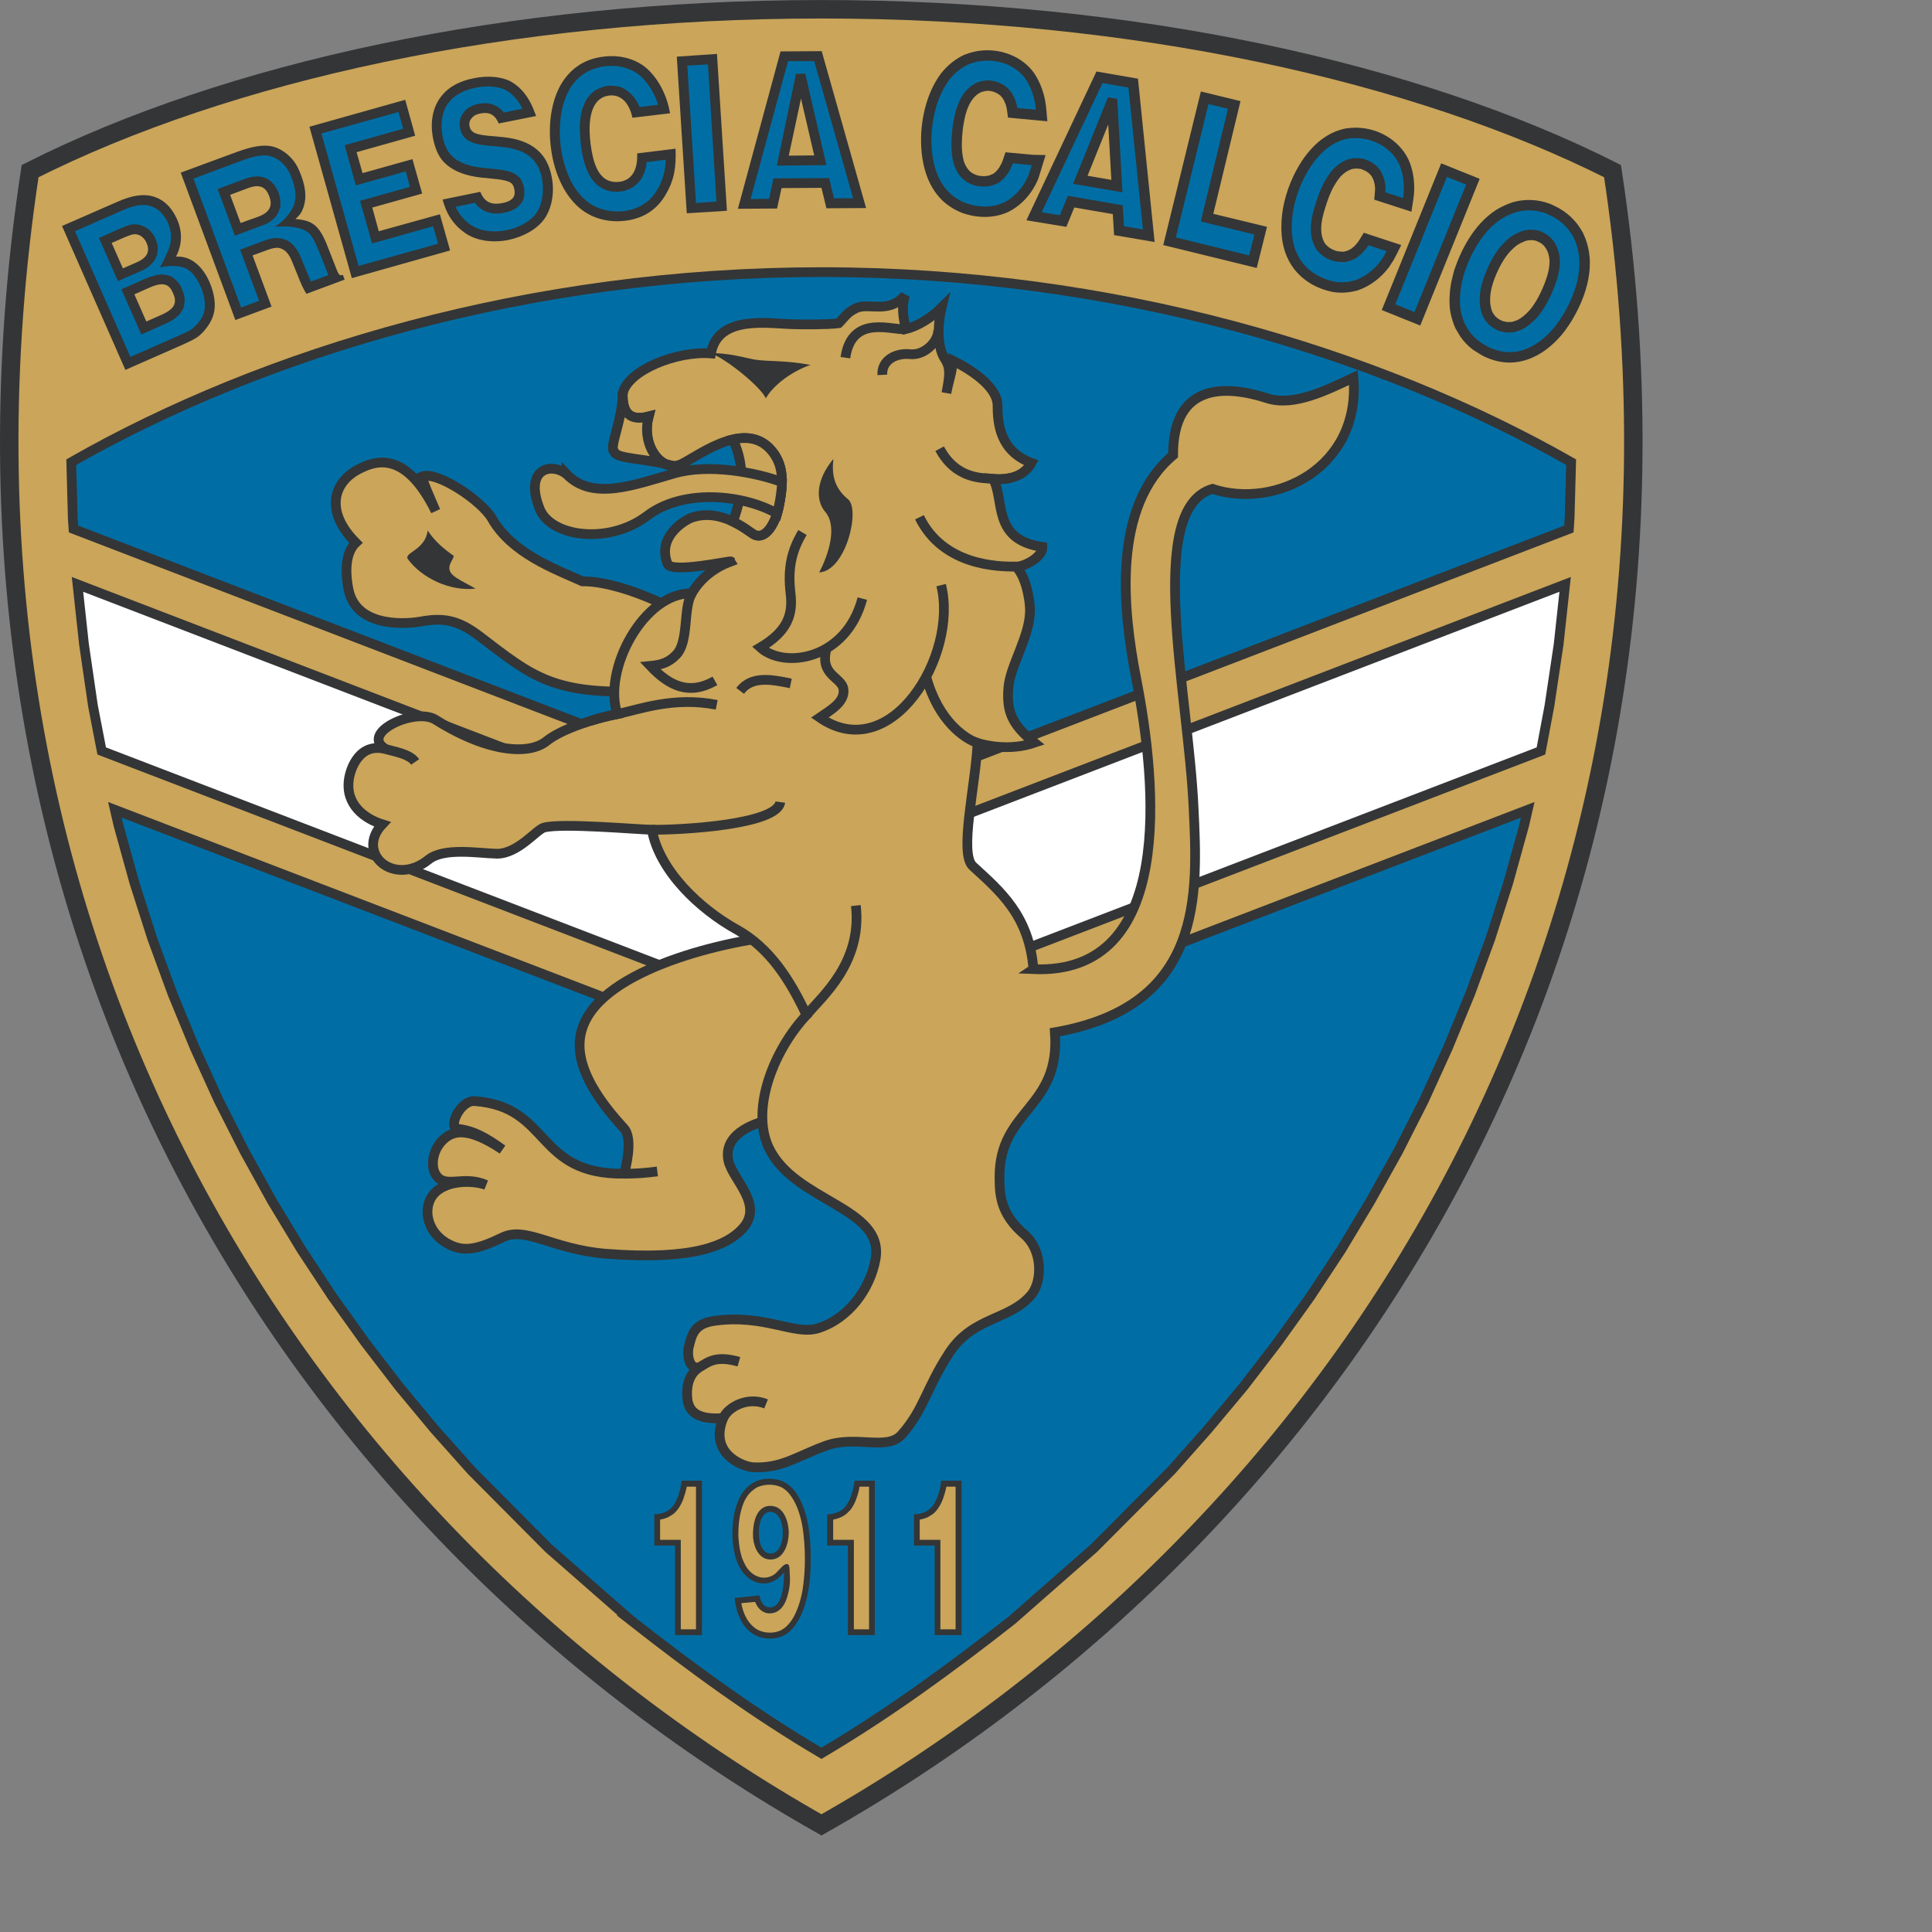<?xml version="1.0" encoding="UTF-8" standalone="no"?>
<svg
   xmlns:dc="http://purl.org/dc/elements/1.1/"
   xmlns:cc="http://creativecommons.org/ns#"
   xmlns:rdf="http://www.w3.org/1999/02/22-rdf-syntax-ns#"
   xmlns:svg="http://www.w3.org/2000/svg"
   xmlns="http://www.w3.org/2000/svg"
   xmlns:sodipodi="http://sodipodi.sourceforge.net/DTD/sodipodi-0.dtd"
   xmlns:inkscape="http://www.inkscape.org/namespaces/inkscape"
   version="1.1"
   id="Layer_1"
   x="0px"
   y="0px"
   viewBox="0 0 1000 1000"
   xml:space="preserve"
   sodipodi:docname="Brescia.svg"
   width="1000"
   height="1000"
   inkscape:version="1.0.1 (3bc2e813f5, 2020-09-07)"><rect x="0" y="0" width="1000" height="1000" fill="#808080" stroke="none"/><defs
   id="defs123" /><sodipodi:namedview
   pagecolor="#ffffff"
   bordercolor="#666666"
   borderopacity="1"
   objecttolerance="10"
   gridtolerance="10"
   guidetolerance="10"
   inkscape:pageopacity="0"
   inkscape:pageshadow="2"
   inkscape:window-width="1920"
   inkscape:window-height="1017"
   id="namedview121"
   showgrid="false"
   inkscape:zoom="1.1186869"
   inkscape:cx="306"
   inkscape:cy="396"
   inkscape:window-x="-8"
   inkscape:window-y="-8"
   inkscape:window-maximized="1"
   inkscape:current-layer="Layer_1" />


























































<g
   id="g1009"
   transform="matrix(4.475,0,0,4.475,-948.73,-1301.904)"><path
     style="fill:#caa55a"
     d="M 307.02,502 C 247.884,468.596 201.846,400.375 215.489,310.721 238.249,299.24 270.874,292 307.02,292 c 36.114,0 68.739,7.24 91.5,18.721 13.614,89.654 -32.396,157.875 -91.5,191.279"
     id="path2" /><path
     style="fill:none;stroke:#343536;stroke-width:2.135"
     d="M 307.02,502 C 247.884,468.596 201.846,400.375 215.489,310.721 238.249,299.24 270.874,292 307.02,292 c 36.114,0 68.739,7.24 91.5,18.721 13.614,89.654 -32.396,157.875 -91.5,191.279 z"
     id="path4" /><path
     style="fill:#006ea5"
     d="m 220.509,352.115 -0.087,-1.298 -0.173,-6.432 c 22.442,-12.808 53.077,-21.981 86.771,-21.981 33.662,0 64.268,9.201 86.711,21.981 l -0.174,6.432 -0.086,1.298 -86.451,33.23 z"
     id="path6" /><path
     style="fill:none;stroke:#343536;stroke-width:1.125"
     d="m 220.509,352.115 -0.087,-1.298 -0.173,-6.432 c 22.442,-12.808 53.077,-21.981 86.771,-21.981 33.662,0 64.268,9.201 86.711,21.981 l -0.174,6.432 -0.086,1.298 -86.451,33.23 z"
     id="path8" /><polygon
     style="fill:#ffffff"
     points="393.037,358.52 392.287,365.442 391.221,372.567 390.239,377.788 307.02,409.75 223.769,377.788 222.759,372.567 221.72,365.442 220.97,358.52 307.02,391.577 "
     id="polygon10" /><polygon
     style="fill:none;stroke:#343536;stroke-width:1.125"
     points="393.037,358.52 392.287,365.442 391.221,372.567 390.239,377.788 307.02,409.75 223.769,377.788 222.759,372.567 221.72,365.442 220.97,358.52 307.02,391.577 "
     id="polygon12" /><path
     style="fill:#006ea5"
     d="m 284.951,478.316 -9.49,-8.307 -8.942,-9 -4.27,-4.787 -4.096,-4.935 -3.923,-5.105 -3.779,-5.279 -3.577,-5.424 -3.404,-5.625 -3.173,-5.74 -3,-5.913 -2.769,-6.087 -2.567,-6.23 -2.337,-6.375 -2.077,-6.491 -1.846,-6.664 -0.404,-1.759 81.723,31.356 81.691,-31.356 -0.404,1.759 -1.846,6.664 -2.077,6.491 -2.337,6.375 -2.568,6.23 -2.768,6.087 -3,5.913 -3.202,5.74 -3.375,5.625 -3.577,5.424 -3.779,5.279 -3.922,5.105 -4.125,4.935 -4.241,4.787 -8.97,9 -9.463,8.307 c -7.096,5.568 -14.279,10.818 -22.037,15.405 -7.791,-4.586 -14.973,-9.836 -22.069,-15.405"
     id="path14" /><path
     style="fill:none;stroke:#343536;stroke-width:1.125"
     d="m 284.951,478.316 -9.49,-8.307 -8.942,-9 -4.27,-4.787 -4.096,-4.935 -3.923,-5.105 -3.779,-5.279 -3.577,-5.424 -3.404,-5.625 -3.173,-5.74 -3,-5.913 -2.769,-6.087 -2.567,-6.23 -2.337,-6.375 -2.077,-6.491 -1.846,-6.664 -0.404,-1.759 81.723,31.356 81.691,-31.356 -0.404,1.759 -1.846,6.664 -2.077,6.491 -2.337,6.375 -2.568,6.23 -2.768,6.087 -3,5.913 -3.202,5.74 -3.375,5.625 -3.577,5.424 -3.779,5.279 -3.922,5.105 -4.125,4.935 -4.241,4.787 -8.97,9 -9.463,8.307 c -7.096,5.568 -14.279,10.818 -22.037,15.405 -7.791,-4.586 -14.973,-9.836 -22.069,-15.405 z"
     id="path16" /><path
     style="fill:#caa55a"
     d="m 266.922,418.289 c 8.827,0.635 6.923,8.51 17.279,8.395 0.577,-2.136 0.779,-4.386 -0.029,-5.25 -5.365,-5.828 -6.288,-10.039 -3.836,-13.472 4.413,-6.231 19.355,-8.914 23.855,-8.914 7.472,7.702 7.818,18.952 -3.288,21.433 -1.904,0.433 -5.279,1.73 -4.644,4.703 0.461,2.191 4.24,5.133 1.557,7.932 -1.73,1.818 -5.509,3.635 -15.75,2.826 -6.201,-0.518 -9.23,-3.229 -11.971,-1.875 -2.855,1.386 -4.413,1.674 -6.115,0.809 -2.221,-1.098 -2.942,-3.375 -2.308,-4.99 0.923,-2.424 4.644,-2.568 6.548,-1.904 -2.682,-1.211 -4.875,0.606 -5.884,-1.328 -0.491,-0.922 -0.317,-2.68 0.894,-3.863 1.154,-1.125 2.914,-1.559 6.894,1.096 -1.961,-1.414 -3.375,-2.193 -5.192,-2.395 -1.154,-0.117 0.317,-3.347 1.99,-3.203"
     id="path18" /><path
     style="fill:none;stroke:#343536;stroke-width:1.125"
     d="m 266.922,418.289 c 8.827,0.635 6.923,8.51 17.279,8.395 0.577,-2.136 0.779,-4.386 -0.029,-5.25 -5.365,-5.828 -6.288,-10.039 -3.836,-13.472 4.413,-6.231 19.355,-8.914 23.855,-8.914 7.472,7.702 7.818,18.952 -3.288,21.433 -1.904,0.433 -5.279,1.73 -4.644,4.703 0.461,2.191 4.24,5.133 1.557,7.932 -1.73,1.818 -5.509,3.635 -15.75,2.826 -6.201,-0.518 -9.23,-3.229 -11.971,-1.875 -2.855,1.386 -4.413,1.674 -6.115,0.809 -2.221,-1.098 -2.942,-3.375 -2.308,-4.99 0.923,-2.424 4.644,-2.568 6.548,-1.904 -2.682,-1.211 -4.875,0.606 -5.884,-1.328 -0.491,-0.922 -0.317,-2.68 0.894,-3.863 1.154,-1.125 2.914,-1.559 6.894,1.096 -1.961,-1.414 -3.375,-2.193 -5.192,-2.395 -1.154,-0.117 0.317,-3.347 1.99,-3.203 z"
     id="path20" /><path
     style="fill:#caa55a"
     d="m 268.884,350.875 c 2.307,4.038 7.211,5.827 10.5,7.298 7.731,-0.145 28.413,11.625 7.846,12.664 -11.221,0.576 -13.586,-1.615 -19.789,-6.347 -2.509,-1.904 -4.24,-2.135 -6.778,-1.673 -1.068,0.203 -7.356,0.981 -8.337,-3.663 -0.26,-1.212 -0.635,-4.067 0.837,-5.452 -3.664,-3.692 -2.539,-7.01 0.288,-8.481 1.933,-1.01 5.423,-2.307 8.943,4.817 -0.895,-2.076 -1.183,-2.711 -1.616,-3.98 1.702,-0.75 6.952,2.797 8.106,4.817"
     id="path22" /><path
     style="fill:none;stroke:#343536;stroke-width:1.125"
     d="m 268.884,350.875 c 2.307,4.038 7.211,5.827 10.5,7.298 7.731,-0.145 28.413,11.625 7.846,12.664 -11.221,0.576 -13.586,-1.615 -19.789,-6.347 -2.509,-1.904 -4.24,-2.135 -6.778,-1.673 -1.068,0.203 -7.356,0.981 -8.337,-3.663 -0.26,-1.212 -0.635,-4.067 0.837,-5.452 -3.664,-3.692 -2.539,-7.01 0.288,-8.481 1.933,-1.01 5.423,-2.307 8.943,4.817 -0.895,-2.076 -1.183,-2.711 -1.616,-3.98 1.702,-0.75 6.952,2.797 8.106,4.817 z"
     id="path24" /><path
     style="fill:#caa55a"
     d="m 331.537,403.027 c 16.441,0.693 14.279,-21.43 11.885,-33.632 -1.558,-7.991 -2.798,-19.875 4.27,-25.818 -0.028,-8.337 6.029,-8.163 10.904,-6.577 3.057,0.98 6.865,-0.952 9.951,-2.394 0.894,10.471 -9.115,15.26 -16.298,12.866 -7.817,2.278 -2.798,23.625 -2.192,36.807 0.49,10.068 1.213,23.047 -16.037,26.048 0.662,8.827 -6.434,8.885 -6.405,16.732 0,2.104 0.116,4.297 2.885,6.664 2.164,1.875 2.048,5.479 0.778,6.979 -2.508,2.971 -6.662,2.481 -9.432,6.635 -2.74,4.183 -2.943,6.577 -5.539,9.519 -1.701,1.934 -5.279,0.029 -8.798,1.299 -3.375,1.24 -5.135,2.654 -8.423,2.48 -1.24,-0.087 -5.106,-1.615 -3.433,-5.683 -1.817,0.114 -3.981,-0.029 -4.154,-2.337 -0.086,-1.01 0,-2.654 1.414,-3.549 -1.269,0.347 -1.443,-1.557 -1.241,-2.336 0.347,-1.355 0.549,-2.683 2.972,-3.028 5.769,-0.808 9.23,1.702 11.97,0.864 3.577,-1.125 6.058,-4.586 6.663,-8.018 1.039,-6.028 -9.431,-6.604 -12.374,-12.923 -2.106,-4.587 0.721,-11.395 4.385,-15.288 -1.904,-4.097 -4.299,-7.789 -8.019,-9.866 -4.385,-2.422 -9,-6.836 -9.866,-11.568 -1.644,-0.028 -10.356,-0.806 -12.462,-0.258 -0.865,0.202 -3.028,3.057 -5.48,3.028 -2.192,-0.058 -6.116,-0.75 -7.904,0.692 -3.981,3.202 -8.481,-0.75 -5.337,-4.095 -2.019,-0.635 -4.269,-2.25 -3.865,-5.165 0.173,-1.297 1.24,-4.355 4.298,-3.518 -3.202,-1.847 3.404,-4.903 5.741,-3.404 6.201,3.894 10.875,4.038 12.807,2.48 1.933,-1.557 6.087,-2.74 8.221,-3.143 -1.759,-5.078 3.058,-14.078 8.597,-13.962 1.067,-1.846 2.74,-3.03 4.528,-3.693 -0.057,-0.115 -6.894,1.413 -7.327,0.289 -1.326,-3.346 2.337,-5.221 2.827,-5.366 3.375,-1.125 6.375,1.5 7.125,1.933 1.472,0.808 2.567,-1.557 2.885,-3.058 0.721,-3.432 0.346,-4.932 -0.491,-6.201 -2.913,-4.27 -8.48,-0.029 -10.644,1.096 -2.278,1.183 -4.817,-1.961 -3.894,-5.452 -2.596,0.664 -3.029,-0.952 -3,-2.683 0.635,-2.712 6.317,-4.933 10.212,-4.615 0.807,-4.587 6.923,-3.404 9.606,-3.375 0.605,0.029 3.894,0.057 5.163,-0.115 0.722,-0.722 0.923,-1.212 1.99,-1.731 1.472,-0.721 3.778,0.721 5.683,-1.5 -0.404,1.268 -0.23,2.653 0.115,3.894 1.299,-0.289 2.943,-1.298 4.125,-2.481 -0.548,2.25 -0.461,4.76 0.404,6 0.75,1.125 0.402,2.394 0.145,3.894 0.23,-1.327 0.635,-2.25 0.75,-3.749 2.682,1.326 5.163,3.259 5.163,5.163 0,2.192 0.317,5.308 3.923,6.664 -0.808,1.442 -2.423,2.019 -4.442,1.845 1.385,2.423 -0.173,7.038 5.712,7.875 0.058,1.125 -2.02,2.279 -3.057,2.279 1.152,1.154 1.557,3.664 1.614,4.789 0.143,3.144 -2.364,6.663 -2.51,9.375 -0.143,2.423 0.26,4.01 3.028,6.202 -2.797,0.951 -5.538,0.347 -6.576,0.028 -0.23,4.934 -2.163,12.78 -0.549,14.25 3.145,2.886 6.52,5.683 7.01,11.912"
     id="path26" /><path
     style="fill:none;stroke:#343536;stroke-width:1.125"
     d="m 331.537,403.027 c 16.441,0.693 14.279,-21.43 11.885,-33.632 -1.558,-7.991 -2.798,-19.875 4.27,-25.818 -0.028,-8.337 6.029,-8.163 10.904,-6.577 3.057,0.98 6.865,-0.952 9.951,-2.394 0.894,10.471 -9.115,15.26 -16.298,12.866 -7.817,2.278 -2.798,23.625 -2.192,36.807 0.49,10.068 1.213,23.047 -16.037,26.048 0.662,8.827 -6.434,8.885 -6.405,16.732 0,2.104 0.116,4.297 2.885,6.664 2.164,1.875 2.048,5.479 0.778,6.979 -2.508,2.971 -6.662,2.481 -9.432,6.635 -2.74,4.183 -2.943,6.577 -5.539,9.519 -1.701,1.934 -5.279,0.029 -8.798,1.299 -3.375,1.24 -5.135,2.654 -8.423,2.48 -1.24,-0.087 -5.106,-1.615 -3.433,-5.683 -1.817,0.114 -3.981,-0.029 -4.154,-2.337 -0.086,-1.01 0,-2.654 1.414,-3.549 -1.269,0.347 -1.443,-1.557 -1.241,-2.336 0.347,-1.355 0.549,-2.683 2.972,-3.028 5.769,-0.808 9.23,1.702 11.97,0.864 3.577,-1.125 6.058,-4.586 6.663,-8.018 1.039,-6.028 -9.431,-6.604 -12.374,-12.923 -2.106,-4.587 0.721,-11.395 4.385,-15.288 -1.904,-4.097 -4.299,-7.789 -8.019,-9.866 -4.385,-2.422 -9,-6.836 -9.866,-11.568 -1.644,-0.028 -10.356,-0.806 -12.462,-0.258 -0.865,0.202 -3.028,3.057 -5.48,3.028 -2.192,-0.058 -6.116,-0.75 -7.904,0.692 -3.981,3.202 -8.481,-0.75 -5.337,-4.095 -2.019,-0.635 -4.269,-2.25 -3.865,-5.165 0.173,-1.297 1.24,-4.355 4.298,-3.518 -3.202,-1.847 3.404,-4.903 5.741,-3.404 6.201,3.894 10.875,4.038 12.807,2.48 1.933,-1.557 6.087,-2.74 8.221,-3.143 -1.759,-5.078 3.058,-14.078 8.597,-13.962 1.067,-1.846 2.74,-3.03 4.528,-3.693 -0.057,-0.115 -6.894,1.413 -7.327,0.289 -1.326,-3.346 2.337,-5.221 2.827,-5.366 3.375,-1.125 6.375,1.5 7.125,1.933 1.472,0.808 2.567,-1.557 2.885,-3.058 0.721,-3.432 0.346,-4.932 -0.491,-6.201 -2.913,-4.27 -8.48,-0.029 -10.644,1.096 -2.278,1.183 -4.817,-1.961 -3.894,-5.452 -2.596,0.664 -3.029,-0.952 -3,-2.683 0.635,-2.712 6.317,-4.933 10.212,-4.615 0.807,-4.587 6.923,-3.404 9.606,-3.375 0.605,0.029 3.894,0.057 5.163,-0.115 0.722,-0.722 0.923,-1.212 1.99,-1.731 1.472,-0.721 3.778,0.721 5.683,-1.5 -0.404,1.268 -0.23,2.653 0.115,3.894 1.299,-0.289 2.943,-1.298 4.125,-2.481 -0.548,2.25 -0.461,4.76 0.404,6 0.75,1.125 0.402,2.394 0.145,3.894 0.23,-1.327 0.635,-2.25 0.75,-3.749 2.682,1.326 5.163,3.259 5.163,5.163 0,2.192 0.317,5.308 3.923,6.664 -0.808,1.442 -2.423,2.019 -4.442,1.845 1.385,2.423 -0.173,7.038 5.712,7.875 0.058,1.125 -2.02,2.279 -3.057,2.279 1.152,1.154 1.557,3.664 1.614,4.789 0.143,3.144 -2.364,6.663 -2.51,9.375 -0.143,2.423 0.26,4.01 3.028,6.202 -2.797,0.951 -5.538,0.347 -6.576,0.028 -0.23,4.934 -2.163,12.78 -0.549,14.25 3.145,2.886 6.52,5.683 7.01,11.912 z"
     id="path28" /><path
     style="fill:#343536"
     d="m 301.884,315.048 -4.529,0.029 4.933,-18.202 4.759,-0.029 5.135,18.146 -4.586,0.029 -0.576,-2.366 -4.617,0.029 z m 4.298,-6.145 -1.529,-6.576 -1.414,6.607 z"
     id="path30" /><path
     style="fill:#006ea5"
     d="m 304.076,299.472 -2.221,10.614 5.741,-0.057 -2.452,-10.587 z m 2.106,-1.472 4.499,15.866 h -2.221 l -0.548,-2.337 -6.433,0.029 -0.519,2.365 -2.135,0.029 4.328,-15.952 z"
     id="path32" /><polygon
     style="fill:#343536"
     points="291.441,315.596 290.288,297.481 294.932,297.164 296.086,315.308 "
     id="polygon34" /><polygon
     style="fill:#006ea5"
     points="291.499,298.519 293.894,298.375 294.874,314.24 292.509,314.414 "
     id="polygon36" /><path
     style="fill:#343536"
     d="m 289.509,304.029 -4.356,0.519 c -0.375,-1.789 -1.384,-2.74 -2.712,-2.567 -1.615,0.202 -2.567,1.875 -2.134,5.538 0.317,2.481 0.923,3.606 1.789,4.154 0.461,0.26 0.951,0.347 1.528,0.288 1.414,-0.172 2.164,-1.297 2.077,-3.288 l 4.443,-0.548 c 0.086,2.25 -0.174,3.664 -1.154,5.336 -0.981,1.674 -2.51,2.741 -4.674,3 -2.134,0.26 -4.125,-0.375 -5.538,-1.702 -0.692,-0.663 -1.298,-1.47 -1.759,-2.394 -0.664,-1.297 -1.097,-2.74 -1.299,-4.413 -0.346,-2.769 0.116,-5.394 1.126,-7.182 0.519,-0.895 1.153,-1.616 1.845,-2.106 0.895,-0.664 1.933,-1.039 3.116,-1.183 2.019,-0.26 4.009,0.317 5.308,1.644 0.692,0.721 1.24,1.529 1.644,2.452 0.317,0.663 0.577,1.471 0.75,2.452"
     id="path38" /><path
     style="fill:#006ea5"
     d="m 279.384,303.452 c -0.173,0.634 -0.26,1.241 -0.318,1.876 0,0.864 0.058,1.701 0.145,2.567 0.202,1.269 0.461,2.509 1.154,3.605 0.346,0.49 0.75,0.923 1.298,1.212 0.634,0.346 1.24,0.432 1.961,0.375 l 0.52,-0.058 c 0.375,-0.115 0.663,-0.231 1.009,-0.404 l 0.577,-0.461 0.461,-0.549 0.318,-0.663 c 0.144,-0.433 0.26,-0.837 0.288,-1.269 l 2.222,-0.288 c -0.029,0.432 -0.058,0.836 -0.145,1.24 -0.23,1.298 -0.865,2.567 -1.846,3.49 -0.115,0.086 -0.231,0.173 -0.346,0.26 -1.616,1.182 -3.952,1.298 -5.769,0.461 -0.491,-0.229 -0.923,-0.519 -1.356,-0.923 -0.231,-0.202 -0.433,-0.433 -0.635,-0.692 -0.692,-0.837 -1.153,-1.846 -1.5,-2.885 -0.548,-1.644 -0.75,-3.375 -0.634,-5.076 0.086,-1.472 0.432,-2.972 1.211,-4.212 0.375,-0.577 0.808,-1.068 1.356,-1.472 0.346,-0.23 0.664,-0.432 1.039,-0.576 1.875,-0.779 4.153,-0.606 5.711,0.721 0.952,0.894 1.644,2.077 2.019,3.317 l -2.134,0.26 c -0.26,-0.635 -0.606,-1.125 -1.068,-1.586 l -0.548,-0.434 -0.634,-0.317 -0.721,-0.116 c -0.318,-0.028 -0.606,-0.028 -0.923,0.03 -0.462,0.115 -0.837,0.26 -1.241,0.49 l -0.375,0.289 c -0.548,0.519 -0.836,1.095 -1.096,1.788"
     id="path40" /><path
     style="fill:#343536"
     d="m 274.019,304.346 -4.328,0.866 c -0.403,-0.981 -1.067,-1.385 -2.134,-1.154 -0.491,0.087 -0.866,0.317 -1.067,0.635 -0.202,0.23 -0.231,0.547 -0.174,0.836 0.058,0.288 0.174,0.491 0.375,0.635 0.26,0.23 0.837,0.375 1.703,0.461 l 1.875,0.173 c 3.49,0.375 5.047,2.048 5.538,4.529 0.404,1.962 -0.029,3.808 -0.866,4.962 -0.807,1.125 -2.365,2.019 -4.125,2.394 -1.903,0.375 -3.836,0.087 -5.134,-0.894 -0.692,-0.491 -1.241,-1.097 -1.702,-1.847 -0.289,-0.49 -0.577,-1.153 -0.779,-1.933 l 4.356,-0.893 c 0.433,1.067 1.154,1.586 2.567,1.298 0.635,-0.116 1.039,-0.347 1.27,-0.664 0.144,-0.23 0.172,-0.519 0.115,-0.865 -0.144,-0.75 -0.346,-1.039 -2.077,-1.24 l -1.702,-0.173 c -1.759,-0.174 -3.519,-0.751 -4.558,-1.991 -0.519,-0.635 -0.865,-1.5 -1.067,-2.51 -0.404,-1.961 0,-3.721 0.923,-4.875 0.923,-1.211 2.279,-1.817 3.721,-2.105 1.731,-0.375 3.346,-0.173 4.356,0.375 1.01,0.577 1.702,1.414 2.221,2.366 0.231,0.432 0.462,0.98 0.693,1.614"
     id="path42" /><path
     style="fill:#006ea5"
     d="m 267.297,307.606 c 0.144,0.028 0.318,0.057 0.462,0.086 1.846,0.26 3.779,0.116 5.365,1.211 0.433,0.318 0.721,0.664 1.01,1.097 0.432,0.779 0.606,1.587 0.663,2.481 0.058,1.298 -0.231,2.654 -1.183,3.605 -0.605,0.549 -1.298,0.924 -2.048,1.212 -1.672,0.548 -3.721,0.635 -5.22,-0.433 -0.722,-0.52 -1.27,-1.211 -1.645,-2.02 l 2.25,-0.461 c 0.346,0.49 0.721,0.779 1.24,1.009 0.318,0.116 0.578,0.173 0.895,0.231 h 0.634 c 0.52,-0.058 0.981,-0.145 1.471,-0.346 l 0.491,-0.259 c 0.346,-0.261 0.548,-0.462 0.779,-0.837 l 0.144,-0.462 c 0.144,-0.721 0,-1.385 -0.346,-2.048 -0.173,-0.231 -0.346,-0.375 -0.577,-0.548 -0.317,-0.202 -0.606,-0.317 -0.952,-0.404 -1.096,-0.26 -2.221,-0.288 -3.346,-0.432 -1.269,-0.203 -2.654,-0.606 -3.462,-1.731 -0.663,-0.952 -0.894,-2.308 -0.836,-3.461 0.058,-0.664 0.202,-1.27 0.519,-1.876 0.606,-1.009 1.558,-1.615 2.683,-1.961 1.182,-0.346 2.596,-0.49 3.807,-0.087 1.068,0.375 1.846,1.327 2.337,2.337 l -2.163,0.432 c -0.347,-0.461 -0.779,-0.75 -1.328,-0.951 l -0.519,-0.116 c -0.577,-0.029 -1.067,0.029 -1.586,0.202 -0.26,0.115 -0.49,0.231 -0.721,0.375 -0.231,0.173 -0.375,0.346 -0.549,0.577 -0.144,0.202 -0.23,0.404 -0.317,0.635 l -0.086,0.461 c 0,0.577 0.115,1.01 0.403,1.5 0.26,0.346 0.519,0.548 0.924,0.722 0.259,0.116 0.519,0.202 0.807,0.26"
     id="path44" /><polygon
     style="fill:#343536"
     points="253.25,308.529 253.941,310.952 259.711,309.336 260.835,313.317 255.066,314.933 255.816,317.673 262.884,315.711 264.066,319.895 252.701,323.097 247.797,305.586 258.874,302.471 260.028,306.625 "
     id="polygon46" /><polygon
     style="fill:#006ea5"
     points="253.163,312.365 258.932,310.75 259.422,312.539 253.653,314.154 255.038,319.086 262.105,317.096 262.682,319.116 253.48,321.683 249.182,306.365 258.095,303.885 258.644,305.817 251.865,307.721 "
     id="polygon48" /><path
     style="fill:#343536"
     d="m 243.413,326.385 -4.183,1.557 -6.317,-17.047 6.49,-2.395 c 1.817,-0.663 3.086,-0.866 4.096,-0.634 0.981,0.229 1.904,0.922 2.51,1.729 0.317,0.404 0.577,0.952 0.836,1.645 0.635,1.702 0.606,2.971 0.116,4.039 -0.145,0.346 -0.433,0.663 -0.779,0.981 1.99,0.173 2.74,0.721 3.692,3.115 l 1.039,2.654 c 0.144,0.404 0.288,0.606 0.346,0.663 0.115,0.087 0.231,0.087 0.404,0.03 l 0.202,0.547 -4.414,1.644 c -0.288,-0.432 -0.663,-1.182 -1.067,-2.278 l -0.519,-1.269 c -0.433,-1.154 -0.924,-1.616 -1.587,-1.761 -0.346,-0.057 -0.779,0.03 -1.327,0.231 l -1.731,0.635 z m -4.789,-12.924 1.212,3.26 2.105,-0.75 c 1.356,-0.519 1.587,-1.327 1.212,-2.336 -0.375,-1.038 -1.067,-1.443 -2.365,-0.981 z"
     id="path50" /><path
     style="fill:#006ea5"
     d="m 243.038,308.934 c 1.096,0.2 1.961,1.008 2.452,1.989 0.259,0.519 0.432,1.067 0.576,1.644 0.203,0.894 0.174,1.933 -0.403,2.741 -0.578,0.807 -0.75,1.096 -1.875,1.846 1.471,-0.058 1.759,-0.058 2.682,0.144 0.577,0.116 0.981,0.317 1.414,0.75 0.317,0.375 0.548,0.865 0.75,1.327 0.49,1.125 0.894,2.25 1.356,3.375 l -2.02,0.75 c -0.201,-0.433 -0.375,-0.865 -0.548,-1.298 l -0.606,-1.471 c -0.288,-0.692 -0.605,-1.211 -1.153,-1.702 l -0.375,-0.259 c -0.577,-0.26 -1.068,-0.347 -1.673,-0.29 -0.375,0.059 -0.721,0.174 -1.068,0.29 l -2.769,1.038 2.192,5.913 -2.076,0.779 -5.51,-14.913 5.567,-2.077 c 0.952,-0.346 2.077,-0.722 3.087,-0.576 m -3.866,9.258 3.462,-1.297 0.577,-0.289 c 0.259,-0.202 0.461,-0.375 0.692,-0.606 l 0.317,-0.548 0.202,-0.577 c 0.029,-0.288 0.029,-0.548 0,-0.836 -0.057,-0.375 -0.144,-0.692 -0.288,-1.039 -0.144,-0.26 -0.26,-0.491 -0.433,-0.721 l -0.404,-0.404 c -0.259,-0.202 -0.49,-0.317 -0.778,-0.433 l -0.606,-0.115 c -0.318,0 -0.606,0.029 -0.923,0.087 l -0.577,0.173 -3.231,1.211 z"
     id="path52" /><path
     style="fill:#343536"
     d="m 233.057,330.827 -6.548,2.884 -7.327,-16.644 6.404,-2.797 c 1.615,-0.722 2.913,-0.923 3.952,-0.665 1.327,0.318 2.307,1.241 2.971,2.741 0.606,1.414 0.577,2.856 -0.145,4.271 1.53,-0.116 2.972,0.894 3.866,2.913 0.606,1.384 0.779,2.769 0.461,3.807 -0.201,0.779 -0.894,1.789 -1.615,2.394 -0.346,0.317 -1.038,0.663 -2.019,1.096 m -6.75,-12.404 -1.385,0.606 1.298,2.942 1.645,-0.721 c 1.298,-0.577 1.471,-1.384 1.096,-2.221 -0.289,-0.664 -0.837,-1.039 -1.414,-1.009 -0.231,0 -0.634,0.144 -1.24,0.403 m 3,5.769 -1.76,0.78 1.385,3.143 1.759,-0.779 c 1.645,-0.72 1.789,-1.499 1.328,-2.509 -0.433,-1.01 -1.068,-1.355 -2.712,-0.635"
     id="path54" /><path
     style="fill:#006ea5"
     d="m 227.086,332.212 -6.404,-14.539 5.509,-2.423 c 0.779,-0.346 1.645,-0.634 2.481,-0.606 0.577,0 1.068,0.202 1.558,0.52 0.952,0.721 1.558,1.961 1.558,3.172 0,0.606 -0.144,1.126 -0.375,1.674 -0.318,0.606 -0.433,1.067 -0.923,1.846 1.269,-0.26 1.846,-0.145 2.163,-0.115 1.298,0.086 2.106,1.269 2.568,2.365 0.432,0.981 0.692,2.192 0.288,3.23 -0.318,0.693 -0.837,1.328 -1.443,1.731 -0.49,0.289 -0.98,0.52 -1.471,0.722 z m -3.635,-13.76 2.193,4.99 2.971,-1.297 c 0.259,-0.145 0.519,-0.318 0.75,-0.52 l 0.404,-0.433 c 0.202,-0.259 0.288,-0.49 0.403,-0.778 0.058,-0.289 0.087,-0.548 0.087,-0.837 -0.029,-0.375 -0.115,-0.664 -0.26,-1.01 l -0.173,-0.375 c -0.404,-0.606 -0.836,-0.981 -1.529,-1.211 -0.432,-0.116 -0.778,-0.145 -1.211,-0.058 -0.433,0.116 -0.837,0.288 -1.241,0.462 z m 2.596,5.942 2.308,5.222 3.115,-1.385 0.606,-0.346 c 0.288,-0.231 0.519,-0.404 0.75,-0.664 l 0.346,-0.548 0.116,-0.318 0.086,-0.634 -0.058,-0.577 c -0.144,-0.547 -0.317,-1.009 -0.634,-1.471 l -0.404,-0.432 -0.259,-0.202 -0.26,-0.144 -0.318,-0.116 -0.634,-0.115 c -0.346,0.028 -0.635,0.058 -0.952,0.144 -0.346,0.087 -0.664,0.202 -1.01,0.346 z"
     id="path56" /><path
     style="fill:#343536"
     d="m 324.139,297.056 c -0.02,0.006 -0.631,0.222 -0.631,0.222 l -0.007,0.008 c -0.985,0.46 -1.894,1.185 -2.623,2.098 l -0.028,0.037 c -1.295,1.756 -2.063,4.002 -2.279,6.674 -0.205,3.489 0.627,6.243 2.402,7.992 0.666,0.632 1.422,1.108 2.33,1.471 l 0.029,0.012 0.029,0.01 c 1.873,0.637 3.764,0.577 5.322,-0.169 1.463,-0.732 2.69,-2.089 3.385,-3.732 l 0.013,-0.03 0.067,-0.192 0.797,-2.591 -1.5,-0.034 -3.141,-0.29 -0.302,0.905 c -0.09,0.269 -0.224,0.539 -0.433,0.884 -0.072,0.09 -0.241,0.302 -0.33,0.412 -0.09,0.075 -0.204,0.173 -0.323,0.273 -0.153,0.067 -0.329,0.143 -0.42,0.183 -0.251,0.073 -0.442,0.106 -0.657,0.107 -0.076,-0.004 -0.343,-0.018 -0.416,-0.022 -0.334,-0.037 -0.621,-0.139 -0.974,-0.341 -0.436,-0.292 -0.735,-0.716 -0.964,-1.363 -0.172,-0.645 -0.229,-1.297 -0.229,-1.914 0,-0.382 0.02,-0.75 0.048,-1.095 0.049,-0.746 0.172,-1.51 0.372,-2.347 0.153,-0.557 0.327,-0.999 0.568,-1.442 0.325,-0.529 0.603,-0.821 1.026,-1.085 0.064,-0.031 0.153,-0.075 0.244,-0.12 0.311,-0.1 0.56,-0.146 0.818,-0.15 0.197,0.019 0.384,0.053 0.6,0.11 0.118,0.053 0.314,0.142 0.428,0.194 0.096,0.066 0.234,0.164 0.359,0.25 0.094,0.113 0.195,0.234 0.277,0.331 0.273,0.467 0.417,0.842 0.473,1.267 l 0.125,0.952 4.555,0.425 -0.127,-1.437 c -0.142,-1.601 -0.655,-3.07 -1.483,-4.248 -1.6,-2.146 -4.703,-3.065 -7.4,-2.215"
     id="path58" /><path
     style="fill:#343536"
     d="m 339.048,301.733 -4.596,11.392 8.668,1.488 -0.744,-13.289 -2.969,-0.481 z m 1.143,3.589 c 0.142,2.516 0.273,4.873 0.359,6.411 -1.061,-0.182 -1.701,-0.293 -2.754,-0.473 0.57,-1.413 1.455,-3.604 2.395,-5.938"
     id="path60" /><path
     style="fill:#343536"
     d="m 338.439,300.026 -7.715,16.382 4.619,0.76 c 0,0 0.654,-1.593 0.922,-2.242 1.133,0.196 3.332,0.575 4.455,0.769 0.043,0.702 0.145,2.426 0.145,2.426 l 4.69,0.802 -1.926,-18.894 -4.801,-0.831 z m 1.786,1.853 c 0.504,0.087 0.697,0.12 1.2,0.207 0.122,1.2 0.738,7.247 1.173,11.494 -0.261,-0.045 -7.086,-1.224 -7.291,-1.259 1.823,-3.872 4.403,-9.348 4.918,-10.442"
     id="path62" /><path
     style="fill:#343536"
     d="m 350.62,302.676 -4.064,16.599 10.809,2.648 1.189,-4.758 c 0,0 -4.673,-1.13 -6.211,-1.503 0.467,-1.935 3.143,-13.036 3.143,-13.036 l -4.582,-1.116 z m -1.142,14.767 c 0.068,0.015 4.611,1.115 6.158,1.488 -0.012,0.044 -0.012,0.044 -0.023,0.088 -1.454,-0.356 -4.69,-1.149 -6.15,-1.506 0.002,-0.01 0.014,-0.059 0.015,-0.07"
     id="path64" /><path
     style="fill:#343536"
     d="m 368.374,305.711 c -0.001,10e-4 -0.718,0.075 -0.718,0.075 -1.178,0.235 -2.223,0.764 -3.234,1.626 -1.147,1.026 -2.033,2.255 -2.815,3.887 -0.926,1.977 -1.392,3.952 -1.392,5.885 0,0.117 0.002,0.234 0.005,0.352 0.037,1.768 0.538,3.297 1.489,4.533 1.069,1.337 2.521,2.207 4.329,2.605 l 0.027,0.007 0.026,0.004 c 0.977,0.168 1.915,0.114 2.947,-0.17 l 0.039,-0.011 0.038,-0.014 c 1.334,-0.467 2.576,-1.389 3.5,-2.596 l 0.018,-0.023 0.016,-0.023 c 0.353,-0.51 0.609,-0.932 0.809,-1.33 l 0.622,-1.245 -4.329,-1.423 -0.497,0.808 c -0.165,0.268 -0.357,0.504 -0.604,0.757 -0.084,0.066 -0.278,0.223 -0.4,0.32 -0.131,0.063 -0.313,0.149 -0.43,0.205 -0.115,0.03 -0.264,0.066 -0.411,0.103 -0.239,-0.004 -0.462,-0.022 -0.722,-0.06 -0.097,-0.028 -0.233,-0.068 -0.319,-0.094 -0.479,-0.191 -0.802,-0.421 -1.093,-0.774 -0.18,-0.275 -0.307,-0.592 -0.397,-1.026 -0.039,-0.222 -0.056,-0.448 -0.056,-0.678 0,-0.877 0.25,-1.791 0.512,-2.597 0.279,-0.898 0.546,-1.57 0.867,-2.193 0.267,-0.46 0.539,-0.906 0.893,-1.312 0.43,-0.424 0.76,-0.64 1.242,-0.814 0.098,-0.019 0.202,-0.04 0.268,-0.054 0.267,-0.03 0.525,-0.014 0.84,0.038 0.13,0.056 0.461,0.2 0.566,0.246 0.113,0.084 0.27,0.202 0.374,0.279 0.079,0.09 0.179,0.201 0.275,0.31 0.069,0.141 0.153,0.311 0.202,0.406 0.129,0.366 0.193,0.704 0.193,1.061 0,0.094 -0.004,0.19 -0.013,0.288 l -0.082,0.953 4.299,1.393 0.216,-1.394 c 0.254,-1.634 0.058,-3.28 -0.554,-4.632 -1.13,-2.367 -3.809,-3.857 -6.546,-3.678 m -0.002,10e-4 c 10e-4,-10e-4 0.002,-10e-4 0.002,-10e-4 z m -0.095,0.003 -0.012,0.001 c 0,0 0.103,-0.004 0.107,-0.004 -0.031,0.002 -0.062,0.001 -0.095,0.003"
     id="path66" /><polygon
     style="fill:#343536"
     points="378.251,310.934 371.827,326.79 376.277,328.582 383.152,311.614 378.7,309.822 "
     id="polygon68" /><path
     style="fill:#343536"
     d="m 386.96,314.327 -0.03,0.009 -0.029,0.01 c -0.702,0.246 -1.289,0.52 -1.844,0.859 -2.648,1.729 -4.091,4.737 -4.841,6.959 l -0.012,0.036 -0.07,0.26 -0.274,1.122 c -0.135,0.768 -0.196,1.477 -0.196,2.197 0,0.436 0.032,0.849 0.103,1.264 l 0.01,0.051 c 0.143,0.683 0.318,1.238 0.567,1.798 l 0.03,0.069 -0.007,-0.02 0.565,0.937 c 0.373,0.541 0.784,0.976 1.346,1.426 l 0.052,0.042 0.01,0.005 0.977,0.618 0.354,0.191 0.035,0.017 c 1.012,0.47 1.951,0.688 2.957,0.688 2.686,-0.038 4.706,-1.738 5.93,-3.157 l 0.375,-0.467 c 0.657,-0.875 1.198,-1.784 1.68,-2.808 0.83,-1.779 1.246,-3.463 1.246,-5.037 0,-0.98 -0.162,-1.917 -0.484,-2.805 l -0.012,-0.033 -0.295,-0.69 -0.028,-0.051 c -0.78,-1.424 -1.895,-2.452 -3.411,-3.14 -0.006,-0.003 -0.314,-0.143 -0.314,-0.143 l -0.08,-0.034 c -1.407,-0.527 -2.897,-0.586 -4.31,-0.173 m 3.449,2.42 c 0.06,0.027 0.216,0.097 0.216,0.097 1.068,0.488 1.794,1.151 2.322,2.101 0.045,0.106 0.173,0.403 0.203,0.477 0.223,0.617 0.334,1.275 0.334,1.974 0,1.222 -0.338,2.567 -1.017,4.019 -0.407,0.872 -0.866,1.642 -1.401,2.355 l -0.323,0.402 c -0.874,1.012 -2.322,2.265 -4.097,2.29 -0.631,-10e-4 -1.228,-0.144 -1.914,-0.46 -0.074,-0.041 -0.264,-0.144 -0.264,-0.144 0,0 -0.652,-0.414 -0.717,-0.455 -0.361,-0.293 -0.606,-0.549 -0.829,-0.872 0,-0.002 -0.36,-0.587 -0.396,-0.645 -0.168,-0.386 -0.287,-0.767 -0.392,-1.257 -0.045,-0.28 -0.068,-0.551 -0.068,-0.85 0,-0.588 0.05,-1.146 0.156,-1.755 0.002,10e-4 0.232,-0.938 0.232,-0.938 0,0 0.031,-0.12 0.049,-0.18 0.63,-1.86 1.805,-4.342 3.836,-5.669 0.372,-0.227 0.79,-0.42 1.313,-0.605 0.914,-0.263 1.841,-0.226 2.757,0.115 m 1.253,-2.07 c 0.001,0 0.002,0 -0.002,-0.002 z"
     id="path70" /><path
     style="fill:#343536"
     d="m 387.928,316.437 -0.125,0.025 -0.051,0.024 -1.065,0.461 -0.008,0.013 -0.647,0.387 -0.063,0.051 c -0.705,0.565 -1.254,1.136 -1.727,1.797 -0.516,0.717 -0.973,1.547 -1.395,2.534 -0.91,2.149 -1.125,3.986 -0.658,5.621 0.18,0.645 0.469,1.171 0.965,1.75 l 0.031,0.035 0.031,0.032 c 0.336,0.337 0.736,0.689 1.381,0.99 l 0.327,0.164 0.065,0.013 1.152,0.27 0.059,-0.017 1.171,-0.04 0.04,-0.031 1.111,-0.359 0.068,-0.049 0.588,-0.34 0.036,-0.026 c 0.62,-0.424 1.171,-0.93 1.686,-1.549 0.785,-0.989 1.439,-2.175 2.015,-3.65 0.314,-0.82 0.72,-2.04 0.72,-3.38 0,-0.058 -0.002,-0.117 -0.003,-0.176 l -0.002,-0.034 -0.034,-0.412 -0.004,-0.032 c -0.148,-1.074 -0.505,-1.908 -1.154,-2.702 l -0.039,-0.047 -0.043,-0.042 c -0.284,-0.286 -0.612,-0.585 -1.08,-0.84 -0.002,0 -0.82,-0.372 -0.82,-0.372 l -0.189,-0.076 -0.109,-0.022 c -0.365,-0.073 -0.735,-0.11 -1.102,-0.11 -0.435,0 -0.803,0.074 -1.128,0.139 m 1.129,2.265 c 0.183,0 0.368,0.023 0.553,0.055 0.068,0.03 0.508,0.226 0.508,0.226 0.16,0.088 0.294,0.197 0.482,0.38 0.348,0.435 0.524,0.851 0.61,1.464 0.005,0.067 0.017,0.201 0.021,0.252 0,0.029 0.002,0.058 0.002,0.088 0,0.717 -0.178,1.519 -0.558,2.51 -0.485,1.24 -1.021,2.223 -1.636,2.998 -0.354,0.425 -0.73,0.77 -1.162,1.069 -0.072,0.042 -0.262,0.151 -0.382,0.221 -0.114,0.037 -0.47,0.151 -0.608,0.197 -0.13,0.004 -0.426,0.013 -0.57,0.017 -0.129,-0.03 -0.459,-0.107 -0.561,-0.13 -0.056,-0.028 -0.112,-0.057 -0.112,-0.057 -0.275,-0.128 -0.451,-0.258 -0.689,-0.492 -0.243,-0.29 -0.367,-0.506 -0.449,-0.802 -0.1,-0.345 -0.148,-0.712 -0.148,-1.102 0,-0.851 0.233,-1.817 0.703,-2.926 0.351,-0.818 0.723,-1.498 1.137,-2.074 0.332,-0.466 0.729,-0.873 1.234,-1.283 0.114,-0.069 0.354,-0.213 0.43,-0.258 0.041,-0.018 0.504,-0.219 0.631,-0.274 0.2,-0.04 0.394,-0.079 0.564,-0.079"
     id="path72" /><path
     style="fill:#006ea5"
     d="m 323.201,302.183 c -0.317,0.576 -0.52,1.125 -0.692,1.759 -0.202,0.837 -0.347,1.674 -0.403,2.538 -0.086,1.154 -0.086,2.308 0.23,3.462 0.288,0.837 0.721,1.53 1.471,2.019 0.49,0.289 0.952,0.462 1.5,0.52 l 0.52,0.028 c 0.375,0 0.693,-0.057 1.068,-0.173 l 0.662,-0.288 0.547,-0.461 0.463,-0.577 c 0.23,-0.375 0.433,-0.75 0.578,-1.183 l 2.191,0.202 c -0.087,0.404 -0.232,0.779 -0.375,1.182 -0.549,1.298 -1.529,2.481 -2.798,3.116 -1.386,0.664 -2.972,0.606 -4.414,0.115 -0.722,-0.288 -1.354,-0.663 -1.933,-1.211 -1.817,-1.789 -2.192,-4.586 -2.047,-7.039 0.172,-2.134 0.75,-4.297 2.047,-6.057 0.578,-0.721 1.328,-1.356 2.192,-1.76 0.143,-0.058 0.317,-0.115 0.49,-0.173 2.104,-0.663 4.702,-0.057 6.058,1.759 0.75,1.068 1.154,2.366 1.27,3.664 l -2.163,-0.202 c -0.087,-0.664 -0.317,-1.211 -0.664,-1.788 l -0.462,-0.548 -0.576,-0.404 -0.635,-0.288 c -0.317,-0.087 -0.605,-0.145 -0.952,-0.174 -0.462,0 -0.865,0.087 -1.298,0.231 l -0.404,0.202 c -0.663,0.404 -1.067,0.865 -1.471,1.529"
     id="path74" /><path
     style="fill:#006ea5"
     d="m 340.163,302.183 -4.039,10.009 5.712,0.981 -0.607,-10.817 z m 2.364,-1.125 1.674,16.413 -2.192,-0.375 -0.145,-2.422 -6.345,-1.097 -0.924,2.25 -2.106,-0.347 7.038,-14.941 z"
     id="path76" /><polygon
     style="fill:#006ea5"
     points="356.489,320.471 348.009,318.394 351.787,302.962 354.038,303.51 350.895,316.548 357.096,318.048 "
     id="polygon78" /><path
     style="fill:#006ea5"
     d="m 366.211,310.49 c -0.434,0.491 -0.75,1.01 -1.066,1.558 -0.405,0.779 -0.693,1.557 -0.953,2.394 -0.403,1.241 -0.721,2.568 -0.49,3.894 0.115,0.548 0.288,1.039 0.605,1.5 0.463,0.578 0.982,0.924 1.645,1.184 l 0.49,0.144 c 0.375,0.057 0.692,0.086 1.096,0.086 l 0.691,-0.173 0.666,-0.317 0.576,-0.462 c 0.317,-0.318 0.576,-0.634 0.807,-1.009 l 2.107,0.691 c -0.202,0.405 -0.462,0.808 -0.721,1.184 -0.75,0.981 -1.789,1.788 -2.942,2.192 -0.837,0.23 -1.587,0.289 -2.424,0.144 -1.441,-0.317 -2.711,-1.01 -3.635,-2.164 -0.865,-1.124 -1.211,-2.452 -1.24,-3.836 -0.058,-1.961 0.432,-3.895 1.269,-5.683 0.635,-1.327 1.414,-2.509 2.51,-3.49 0.779,-0.664 1.645,-1.154 2.654,-1.356 0.172,-0.029 0.346,-0.058 0.518,-0.058 2.163,-0.173 4.5,0.982 5.452,2.972 0.548,1.211 0.663,2.654 0.462,3.952 l -2.049,-0.664 c 0.058,-0.664 -0.028,-1.269 -0.261,-1.904 l -0.315,-0.634 -0.462,-0.52 -0.577,-0.432 c -0.288,-0.145 -0.548,-0.26 -0.865,-0.375 -0.462,-0.087 -0.864,-0.116 -1.327,-0.058 l -0.433,0.086 c -0.75,0.26 -1.24,0.606 -1.788,1.154"
     id="path80" /><polygon
     style="fill:#006ea5"
     points="379.364,311.385 381.586,312.279 375.614,327.02 373.395,326.125 "
     id="polygon82" /><path
     style="fill:#006ea5"
     d="m 383.895,330.914 c -0.318,-0.173 -0.578,-0.346 -0.867,-0.549 -0.432,-0.346 -0.778,-0.692 -1.096,-1.154 -0.173,-0.259 -0.346,-0.519 -0.49,-0.807 -0.23,-0.519 -0.375,-1.009 -0.49,-1.558 -0.057,-0.346 -0.087,-0.692 -0.087,-1.067 0,-0.663 0.058,-1.298 0.174,-1.962 0.086,-0.432 0.202,-0.836 0.315,-1.269 0.809,-2.394 2.166,-4.903 4.328,-6.317 0.52,-0.317 1.039,-0.548 1.615,-0.751 1.182,-0.345 2.395,-0.288 3.549,0.145 0.115,0.058 0.201,0.086 0.317,0.145 1.268,0.576 2.19,1.413 2.856,2.624 0.084,0.203 0.172,0.404 0.258,0.606 0.837,2.308 0.289,4.759 -0.721,6.923 -0.433,0.923 -0.923,1.76 -1.529,2.567 l -0.346,0.433 c -1.268,1.471 -3,2.711 -5.02,2.741 -0.865,0 -1.643,-0.202 -2.451,-0.578 z m 1.441,-1.731 c 0.288,0.086 0.548,0.144 0.865,0.202 0.318,0 0.576,0 0.895,-0.029 0.316,-0.087 0.576,-0.173 0.894,-0.289 l 0.548,-0.317 c 0.549,-0.375 1.01,-0.808 1.441,-1.327 0.78,-0.981 1.357,-2.134 1.818,-3.317 0.375,-0.981 0.664,-2.02 0.635,-3.086 l -0.029,-0.347 c -0.115,-0.837 -0.375,-1.471 -0.893,-2.106 -0.26,-0.259 -0.489,-0.461 -0.808,-0.634 -0.26,-0.144 -0.49,-0.231 -0.778,-0.347 -0.289,-0.057 -0.577,-0.086 -0.866,-0.086 -0.317,0 -0.605,0.058 -0.895,0.115 -0.316,0.115 -0.576,0.23 -0.865,0.375 l -0.576,0.346 c -0.576,0.462 -1.068,0.953 -1.5,1.559 -0.52,0.721 -0.924,1.5 -1.27,2.307 -0.635,1.5 -1.067,3.202 -0.605,4.818 0.144,0.519 0.375,0.894 0.721,1.298 0.317,0.317 0.606,0.548 1.039,0.749 z"
     id="path84" /><path
     style="fill:#343536"
     d="m 293.201,462.191 v 17.857 h -3.115 v -10.357 h -2.395 v -3.604 c 1.01,-0.028 1.76,-0.433 2.193,-1.01 0.202,-0.289 0.375,-0.636 0.548,-1.067 0.202,-0.605 0.346,-1.211 0.404,-1.818 h 2.365 z m 3.779,13.559 2.856,-0.288 c 0.201,0.923 0.577,1.386 1.24,1.386 0.548,0 0.923,-0.375 1.212,-1.07 0.259,-0.719 0.403,-1.586 0.403,-2.998 -0.692,0.865 -1.47,1.298 -2.337,1.298 -1.326,0 -2.566,-0.952 -3.172,-2.712 -0.288,-0.892 -0.462,-1.932 -0.462,-3.086 0,-1.934 0.433,-3.664 1.212,-4.76 0.807,-1.096 1.875,-1.558 3,-1.558 1.702,0 2.827,0.808 3.664,2.511 0.836,1.7 1.182,3.95 1.182,6.75 0,4.094 -0.837,6.892 -2.423,8.392 -0.606,0.548 -1.356,0.837 -2.25,0.837 -1.789,0 -2.971,-0.981 -3.664,-2.683 -0.23,-0.546 -0.375,-1.21 -0.461,-2.019 m 4.125,-9.951 c -0.779,0 -1.327,0.951 -1.327,2.422 0,1.471 0.548,2.395 1.356,2.395 0.837,0 1.413,-0.98 1.413,-2.395 0,-1.442 -0.576,-2.422 -1.442,-2.422 m 12.086,-3.608 v 17.857 h -3.115 v -10.357 h -2.395 v -3.604 c 1.01,-0.028 1.789,-0.433 2.192,-1.01 0.202,-0.289 0.403,-0.636 0.548,-1.067 0.23,-0.605 0.348,-1.211 0.432,-1.818 h 2.338 z m 10.037,0 v 17.857 h -3.114 v -10.357 h -2.394 v -3.604 c 1.01,-0.028 1.76,-0.433 2.192,-1.01 0.201,-0.289 0.374,-0.636 0.548,-1.067 0.201,-0.605 0.346,-1.211 0.403,-1.818 h 2.365 z"
     id="path86" /><path
     style="fill:#caa55a"
     d="m 319.48,466.316 c 0.172,-0.086 0.316,-0.201 0.49,-0.315 0.23,-0.202 0.403,-0.405 0.576,-0.664 0.23,-0.347 0.404,-0.692 0.549,-1.097 0.144,-0.432 0.288,-0.895 0.375,-1.355 h 1.067 v 16.5 h -1.761 V 469.03 h -2.393 v -2.338 c 0.347,-0.057 0.636,-0.143 0.952,-0.287 z"
     id="path88" /><path
     style="fill:#caa55a"
     d="m 309.471,466.316 c 0.174,-0.086 0.316,-0.201 0.461,-0.315 0.232,-0.202 0.433,-0.405 0.605,-0.664 0.145,-0.231 0.289,-0.489 0.404,-0.751 0.203,-0.547 0.404,-1.124 0.49,-1.701 h 1.096 v 16.5 h -1.758 V 469.03 h -2.396 v -2.338 c 0.317,-0.057 0.607,-0.143 0.923,-0.287 z"
     id="path90" /><path
     style="fill:#caa55a"
     d="m 302.98,475.865 c 0.317,-0.924 0.461,-1.846 0.375,-2.827 -0.029,-0.519 0.029,-1.211 -0.346,-1.211 -0.346,0 -0.779,0.577 -1.27,1.067 -0.518,0.461 -1.268,0.633 -1.932,0.433 -0.663,-0.202 -1.096,-0.606 -1.471,-1.154 -0.231,-0.403 -0.404,-0.75 -0.548,-1.183 -0.231,-0.75 -0.317,-1.5 -0.375,-2.307 -0.029,-1.356 0.115,-2.799 0.663,-4.068 0.087,-0.174 0.173,-0.346 0.288,-0.517 0.145,-0.233 0.318,-0.434 0.52,-0.636 0.23,-0.202 0.462,-0.375 0.72,-0.521 l 0.318,-0.114 c 0.807,-0.261 1.731,-0.229 2.51,0.144 0.289,0.174 0.548,0.375 0.779,0.635 0.894,1.039 1.326,2.424 1.586,3.75 0.115,0.635 0.173,1.27 0.231,1.934 0.144,1.846 0.086,3.749 -0.202,5.596 -0.115,0.605 -0.26,1.213 -0.462,1.788 -0.403,1.125 -0.952,2.25 -2.048,2.827 -0.865,0.402 -1.932,0.346 -2.769,-0.115 -0.951,-0.605 -1.471,-1.587 -1.731,-2.683 -0.028,-0.115 -0.028,-0.229 -0.057,-0.347 l 1.587,-0.144 c 0.288,0.722 0.865,1.354 1.73,1.326 1.01,-0.028 1.615,-0.808 1.904,-1.673 m -3.866,-7.038 c 0.115,1.153 0.722,2.481 2.02,2.481 1.529,0 2.077,-1.761 2.105,-3.088 -0.028,-1.298 -0.548,-3.115 -2.134,-3.115 -1.789,0 -2.077,2.368 -1.991,3.722"
     id="path92" /><path
     style="fill:#caa55a"
     d="m 289.451,466.316 c 0.173,-0.086 0.318,-0.201 0.49,-0.315 0.231,-0.202 0.404,-0.405 0.578,-0.664 0.23,-0.347 0.403,-0.692 0.547,-1.097 0.145,-0.432 0.289,-0.895 0.375,-1.355 h 1.068 v 16.5 h -1.76 V 469.03 h -2.394 v -2.338 c 0.346,-0.057 0.635,-0.143 0.952,-0.287 z"
     id="path94" /><path
     style="fill:none;stroke:#343536;stroke-width:1.125"
     d="m 284.201,426.684 c 1.471,0 2.481,-0.088 3.837,-0.261"
     id="path96" /><path
     style="fill:#343536"
     d="m 308.402,344.01 c -0.201,1.701 0.029,3.317 1.701,4.673 1.443,1.212 -0.287,8.307 -3.345,8.452 1.097,-2.077 2.136,-5.337 0.692,-7.01 -1.095,-1.27 -1.124,-3.634 0.952,-6.115"
     id="path98" /><path
     style="fill:#343536"
     d="m 261.471,352.288 c 0.865,1.299 1.845,2.107 3.028,2.942 -0.115,0.462 -0.519,0.867 -0.519,1.385 -0.029,0.924 1.269,1.385 3.029,2.395 -3,0.345 -6.26,-1.27 -7.818,-3.405 -0.547,-0.749 2.02,-1.038 2.28,-3.317"
     id="path100" /><path
     style="fill:none;stroke:#343536;stroke-width:1.125"
     d="m 300.614,453.309 c -2.192,-0.894 -4.413,0.402 -4.961,1.644 m 1.818,-6.519 c -2.655,-0.75 -3.491,0 -4.558,0.633 m -32.885,-70.009 c -0.634,-0.923 -2.452,-1.212 -3.375,-1.471"
     id="path102" /><path
     style="fill:#caa55a"
     d="m 284.057,336.279 c -0.087,3.519 -1.644,6.346 -1.01,6.894 0.26,0.866 3.606,0.75 6.692,1.615 -1.874,-0.143 -3.461,-2.798 -2.711,-5.682 -2.596,0.664 -3.029,-0.952 -3,-2.683 0,-0.058 0.029,-0.115 0.029,-0.144"
     id="path104" /><path
     style="fill:none;stroke:#343536;stroke-width:1.125"
     d="m 284.057,336.279 c -0.087,3.519 -1.644,6.346 -1.01,6.894 0.26,0.866 3.606,0.75 6.692,1.615 -1.874,-0.143 -3.461,-2.798 -2.711,-5.682 -2.596,0.664 -3.029,-0.952 -3,-2.683 0,-0.058 0.029,-0.115 0.029,-0.144 z"
     id="path106" /><path
     style="fill:#343536"
     d="m 300.586,337 c -0.577,-1.327 -4.673,-4.644 -6.346,-5.192 1.73,-0.144 4.269,0.577 4.932,0.692 1.702,0.288 3.462,0.058 6.577,0.635 -2.25,0.779 -4.327,2.394 -5.163,3.865"
     id="path108" /><path
     style="fill:#caa55a"
     d="m 296.778,351.25 c 1.068,-2.799 1.558,-6.202 0,-9.49 1.759,-0.405 3.519,-0.145 4.788,1.702 0.837,1.269 1.212,2.769 0.491,6.201 -0.318,1.501 -1.413,3.866 -2.885,3.058 -0.346,-0.201 -1.211,-0.923 -2.394,-1.471"
     id="path110" /><path
     style="fill:none;stroke:#343536;stroke-width:1.125"
     d="m 296.778,351.25 c 1.068,-2.799 1.558,-6.202 0,-9.49 1.759,-0.405 3.519,-0.145 4.788,1.702 0.837,1.269 1.212,2.769 0.491,6.201 -0.318,1.501 -1.413,3.866 -2.885,3.058 -0.346,-0.201 -1.211,-0.923 -2.394,-1.471 z"
     id="path112" /><path
     style="fill:#caa55a"
     d="m 277.538,345.769 c 3,3.144 7.903,1.212 12.462,-0.086 3.98,-1.154 9.432,-0.116 12.461,1.009 -0.029,0.808 -0.145,1.759 -0.404,2.971 -0.029,0.203 -0.116,0.434 -0.173,0.664 -3.923,-2.222 -10.846,-2.913 -15.029,0.26 -4.269,3.26 -10.817,2.538 -12.346,-0.606 -1.99,-4.76 1.154,-5.654 3.029,-4.212"
     id="path114" /><path
     style="fill:none;stroke:#343536;stroke-width:1.125"
     d="m 277.538,345.769 c 3,3.144 7.903,1.212 12.462,-0.086 3.98,-1.154 9.432,-0.116 12.461,1.009 -0.029,0.808 -0.145,1.759 -0.404,2.971 -0.029,0.203 -0.116,0.434 -0.173,0.664 -3.923,-2.222 -10.846,-2.913 -15.029,0.26 -4.269,3.26 -10.817,2.538 -12.346,-0.606 -1.99,-4.76 1.154,-5.654 3.029,-4.212 z"
     id="path116" /><path
     style="fill:none;stroke:#343536;stroke-width:1.125"
     d="m 297.614,370.837 c 1.327,-1.76 3.607,-1.327 5.856,-0.865 m -23.134,4.326 c 1.183,-0.375 2.279,-0.635 3.086,-0.778 2.568,-0.549 6.548,-2.048 11.481,-1.068 m -0.202,-2.769 c -3.029,1.702 -5.279,0.577 -7.471,-1.731 1.183,-0.115 2.077,-0.347 2.942,-1.24 1.558,-1.501 0.808,-5.366 1.847,-7.154 m 13.269,48.779 c 1.759,-2.135 6.461,-6 5.711,-12.664 m -8.74,-11.971 c -0.375,2.624 -11.423,3.231 -14.856,3.201 m 41.51,-40.701 c -0.607,0.145 -1.299,0.202 -2.049,0.115 -1.181,-0.115 -4.269,0.087 -6.173,-3.49 m 8.829,13.644 c -1.992,0 -8.396,-0.058 -11.166,-5.711 m -13.528,1.76 c -1.24,2.076 -1.73,4.095 -1.385,7.009 0.318,2.51 -0.375,4.442 -3.49,6.288 2.77,2.51 9.923,1.443 11.798,-5.653 m -4.125,5.74 c -0.894,3.116 1.702,3.318 1.933,4.701 0.26,1.53 -1.615,2.54 -2.741,3.318 8.251,5.682 16.068,-7.211 14.048,-15.318 m 4.212,18.26 c -1.442,-0.461 -4.557,-2.538 -5.942,-7.673 m 1.386,-40.095 c 0.057,1.297 -1.559,2.97 -3.232,2.798 -1.673,-0.174 -3.316,0.692 -3.23,2.394 m -4.271,-1.991 c 0.75,-5.192 5.684,-3.029 7.01,-3.317"
     id="path118" /></g>
</svg>
